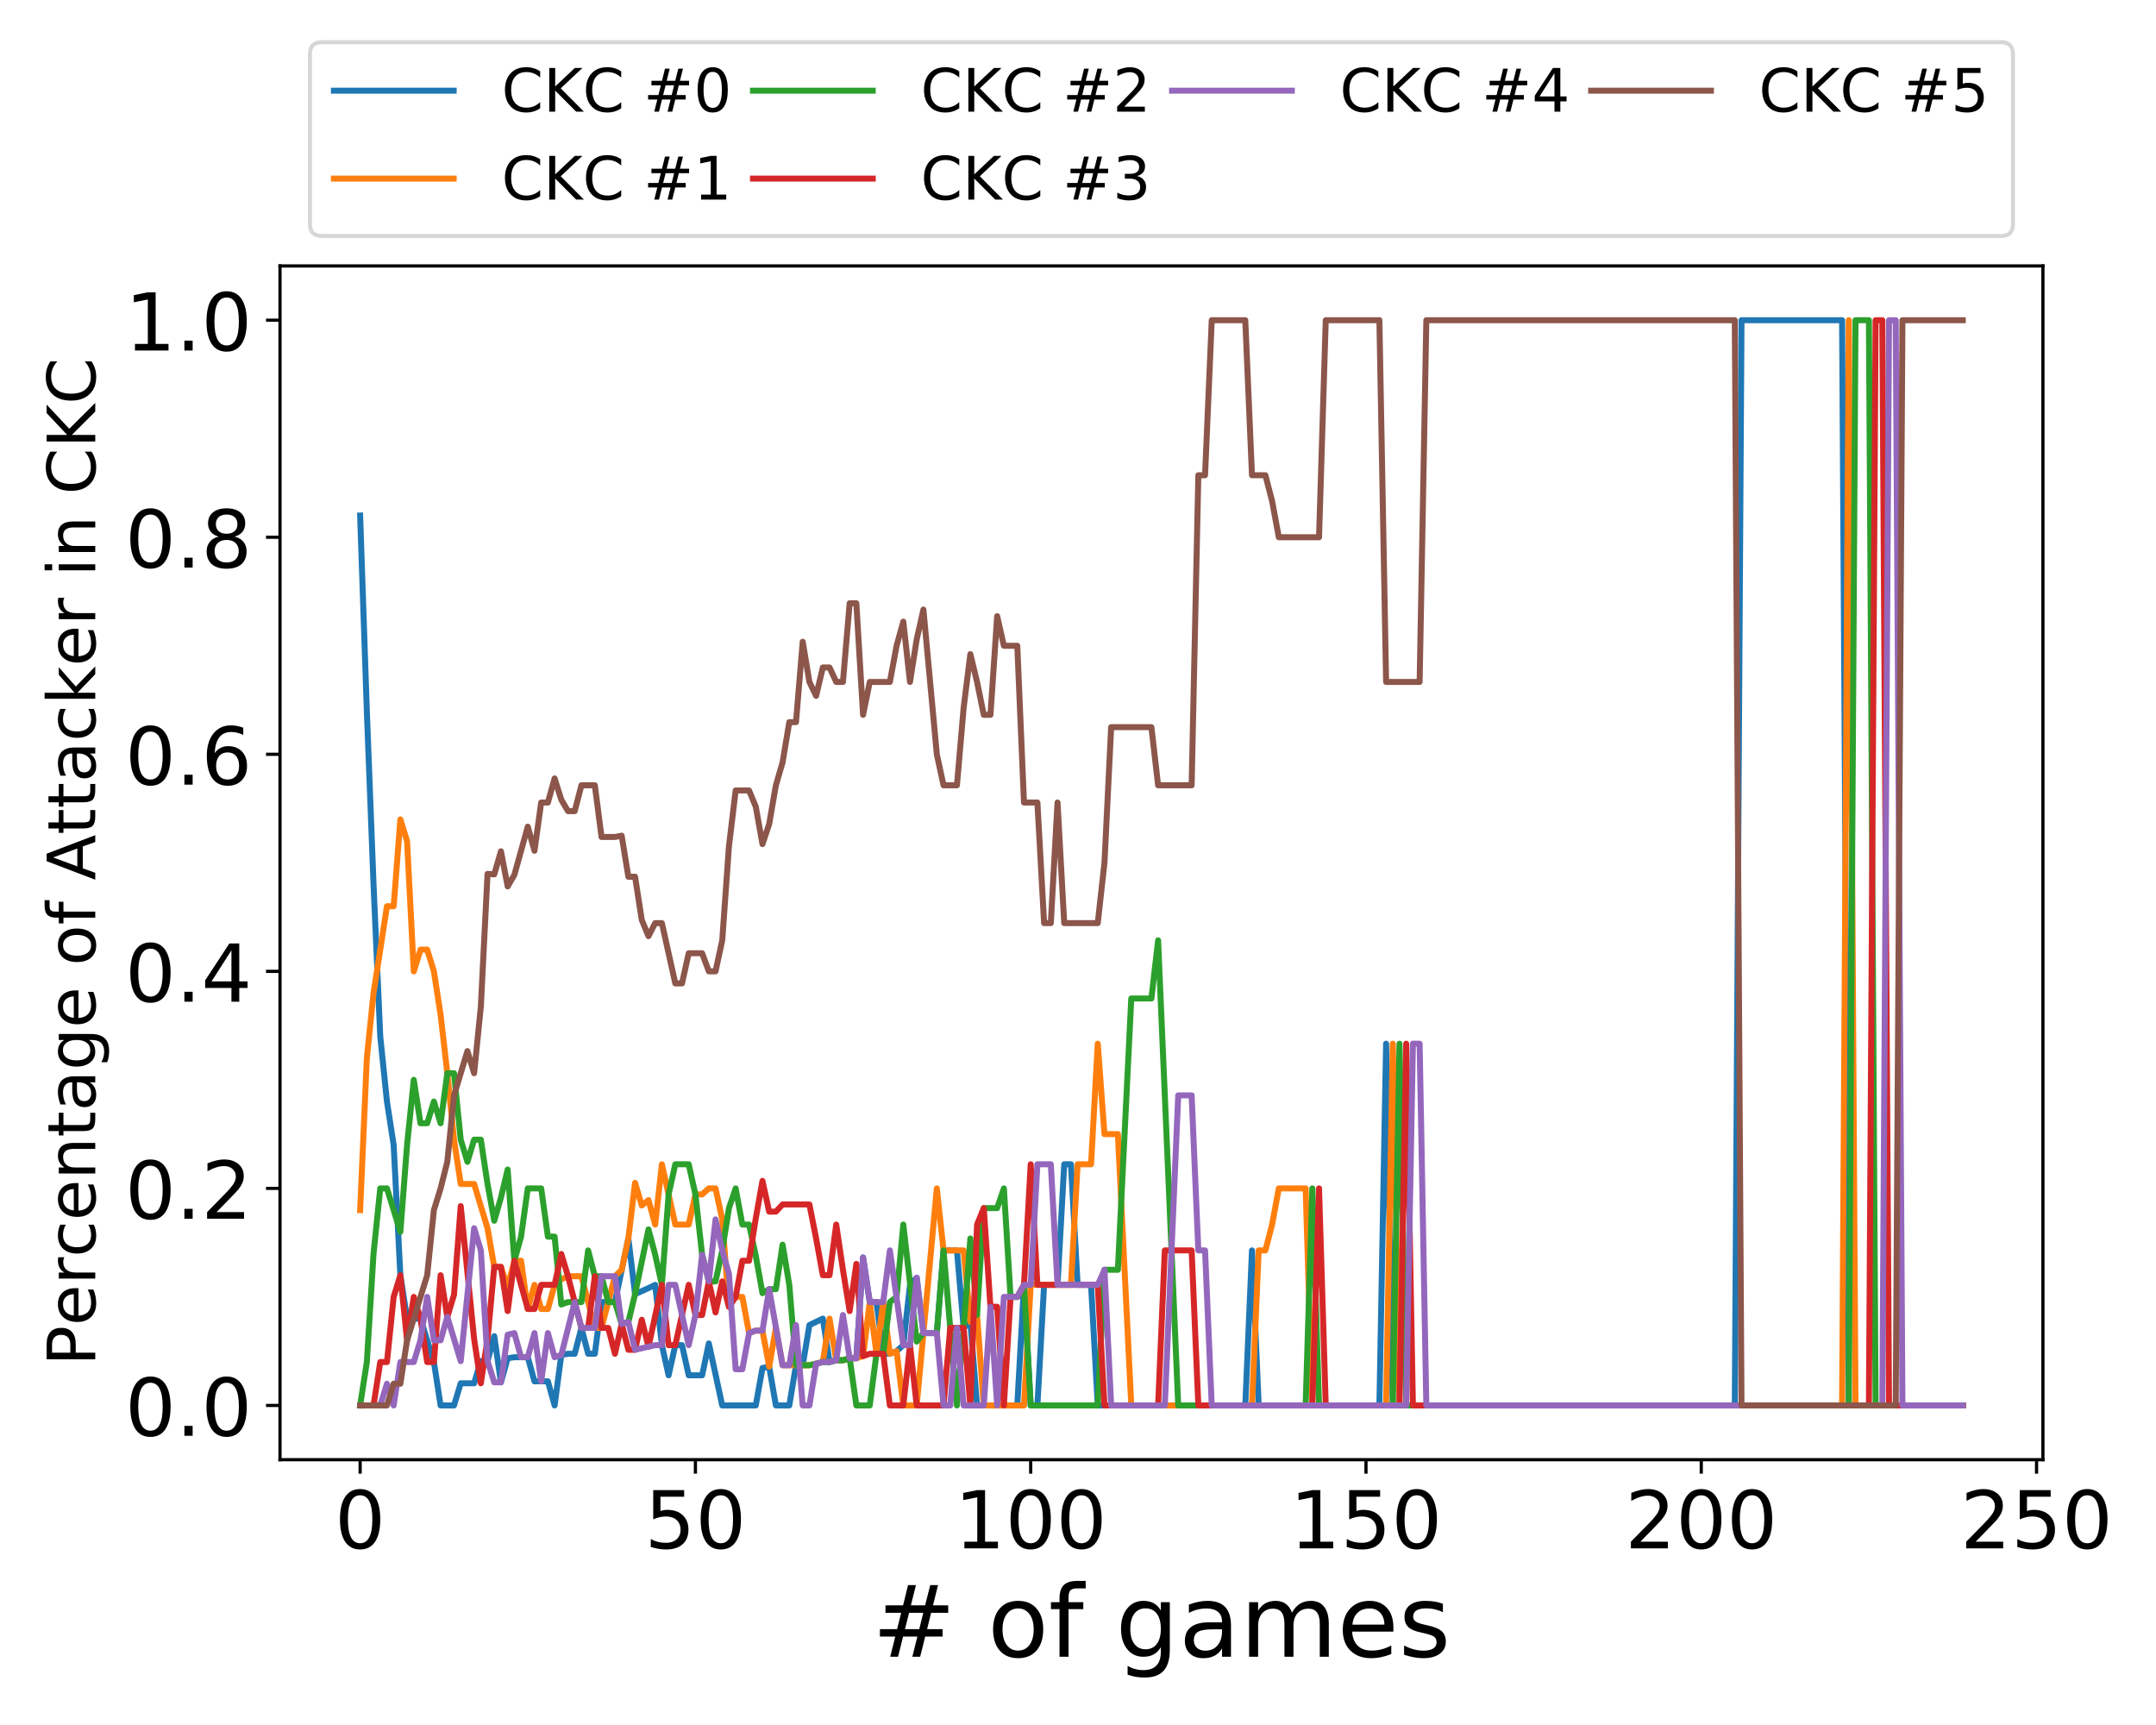 <?xml version="1.0" encoding="utf-8" standalone="no"?>
<!DOCTYPE svg PUBLIC "-//W3C//DTD SVG 1.1//EN"
  "http://www.w3.org/Graphics/SVG/1.1/DTD/svg11.dtd">
<!-- Created with matplotlib (https://matplotlib.org/) -->
<svg height="432pt" version="1.1" viewBox="0 0 540 432" width="540pt" xmlns="http://www.w3.org/2000/svg" xmlns:xlink="http://www.w3.org/1999/xlink">
 <defs>
  <style type="text/css">
*{stroke-linecap:butt;stroke-linejoin:round;}
  </style>
 </defs>
 <g id="figure_1">
  <g id="patch_1">
   <path d="M 0 432 
L 540 432 
L 540 0 
L 0 0 
z
" style="fill:#ffffff;"/>
  </g>
  <g id="axes_1">
   <g id="patch_2">
    <path d="M 70.13 365.56 
L 511.677 365.56 
L 511.677 66.6 
L 70.13 66.6 
z
" style="fill:#ffffff;"/>
   </g>
   <g id="matplotlib.axis_1">
    <g id="xtick_1">
     <g id="line2d_1">
      <defs>
       <path d="M 0 0 
L 0 3.5 
" id="mf49adf1adb" style="stroke:#000000;stroke-width:0.8;"/>
      </defs>
      <g>
       <use style="stroke:#000000;stroke-width:0.8;" x="90.2" xlink:href="#mf49adf1adb" y="365.56"/>
      </g>
     </g>
     <g id="text_1">
      <!-- 0 -->
      <defs>
       <path d="M 31.781 66.406 
Q 24.172 66.406 20.328 58.906 
Q 16.5 51.422 16.5 36.375 
Q 16.5 21.391 20.328 13.891 
Q 24.172 6.391 31.781 6.391 
Q 39.453 6.391 43.281 13.891 
Q 47.125 21.391 47.125 36.375 
Q 47.125 51.422 43.281 58.906 
Q 39.453 66.406 31.781 66.406 
z
M 31.781 74.219 
Q 44.047 74.219 50.516 64.516 
Q 56.984 54.828 56.984 36.375 
Q 56.984 17.969 50.516 8.266 
Q 44.047 -1.422 31.781 -1.422 
Q 19.531 -1.422 13.062 8.266 
Q 6.594 17.969 6.594 36.375 
Q 6.594 54.828 13.062 64.516 
Q 19.531 74.219 31.781 74.219 
z
" id="DejaVuSans-48"/>
      </defs>
      <g transform="translate(83.838 387.757)scale(0.2 -0.2)">
       <use xlink:href="#DejaVuSans-48"/>
      </g>
     </g>
    </g>
    <g id="xtick_2">
     <g id="line2d_2">
      <g>
       <use style="stroke:#000000;stroke-width:0.8;" x="174.177" xlink:href="#mf49adf1adb" y="365.56"/>
      </g>
     </g>
     <g id="text_2">
      <!-- 50 -->
      <defs>
       <path d="M 10.797 72.906 
L 49.516 72.906 
L 49.516 64.594 
L 19.828 64.594 
L 19.828 46.734 
Q 21.969 47.469 24.109 47.828 
Q 26.266 48.188 28.422 48.188 
Q 40.625 48.188 47.75 41.5 
Q 54.891 34.812 54.891 23.391 
Q 54.891 11.625 47.562 5.094 
Q 40.234 -1.422 26.906 -1.422 
Q 22.312 -1.422 17.547 -0.641 
Q 12.797 0.141 7.719 1.703 
L 7.719 11.625 
Q 12.109 9.234 16.797 8.062 
Q 21.484 6.891 26.703 6.891 
Q 35.156 6.891 40.078 11.328 
Q 45.016 15.766 45.016 23.391 
Q 45.016 31 40.078 35.438 
Q 35.156 39.891 26.703 39.891 
Q 22.75 39.891 18.812 39.016 
Q 14.891 38.141 10.797 36.281 
z
" id="DejaVuSans-53"/>
      </defs>
      <g transform="translate(161.452 387.757)scale(0.2 -0.2)">
       <use xlink:href="#DejaVuSans-53"/>
       <use x="63.623" xlink:href="#DejaVuSans-48"/>
      </g>
     </g>
    </g>
    <g id="xtick_3">
     <g id="line2d_3">
      <g>
       <use style="stroke:#000000;stroke-width:0.8;" x="258.153" xlink:href="#mf49adf1adb" y="365.56"/>
      </g>
     </g>
     <g id="text_3">
      <!-- 100 -->
      <defs>
       <path d="M 12.406 8.297 
L 28.516 8.297 
L 28.516 63.922 
L 10.984 60.406 
L 10.984 69.391 
L 28.422 72.906 
L 38.281 72.906 
L 38.281 8.297 
L 54.391 8.297 
L 54.391 0 
L 12.406 0 
z
" id="DejaVuSans-49"/>
      </defs>
      <g transform="translate(239.065 387.757)scale(0.2 -0.2)">
       <use xlink:href="#DejaVuSans-49"/>
       <use x="63.623" xlink:href="#DejaVuSans-48"/>
       <use x="127.246" xlink:href="#DejaVuSans-48"/>
      </g>
     </g>
    </g>
    <g id="xtick_4">
     <g id="line2d_4">
      <g>
       <use style="stroke:#000000;stroke-width:0.8;" x="342.129" xlink:href="#mf49adf1adb" y="365.56"/>
      </g>
     </g>
     <g id="text_4">
      <!-- 150 -->
      <g transform="translate(323.042 387.757)scale(0.2 -0.2)">
       <use xlink:href="#DejaVuSans-49"/>
       <use x="63.623" xlink:href="#DejaVuSans-53"/>
       <use x="127.246" xlink:href="#DejaVuSans-48"/>
      </g>
     </g>
    </g>
    <g id="xtick_5">
     <g id="line2d_5">
      <g>
       <use style="stroke:#000000;stroke-width:0.8;" x="426.105" xlink:href="#mf49adf1adb" y="365.56"/>
      </g>
     </g>
     <g id="text_5">
      <!-- 200 -->
      <defs>
       <path d="M 19.188 8.297 
L 53.609 8.297 
L 53.609 0 
L 7.328 0 
L 7.328 8.297 
Q 12.938 14.109 22.625 23.891 
Q 32.328 33.688 34.812 36.531 
Q 39.547 41.844 41.422 45.531 
Q 43.312 49.219 43.312 52.781 
Q 43.312 58.594 39.234 62.25 
Q 35.156 65.922 28.609 65.922 
Q 23.969 65.922 18.812 64.312 
Q 13.672 62.703 7.812 59.422 
L 7.812 69.391 
Q 13.766 71.781 18.938 73 
Q 24.125 74.219 28.422 74.219 
Q 39.75 74.219 46.484 68.547 
Q 53.219 62.891 53.219 53.422 
Q 53.219 48.922 51.531 44.891 
Q 49.859 40.875 45.406 35.406 
Q 44.188 33.984 37.641 27.219 
Q 31.109 20.453 19.188 8.297 
z
" id="DejaVuSans-50"/>
      </defs>
      <g transform="translate(407.018 387.757)scale(0.2 -0.2)">
       <use xlink:href="#DejaVuSans-50"/>
       <use x="63.623" xlink:href="#DejaVuSans-48"/>
       <use x="127.246" xlink:href="#DejaVuSans-48"/>
      </g>
     </g>
    </g>
    <g id="xtick_6">
     <g id="line2d_6">
      <g>
       <use style="stroke:#000000;stroke-width:0.8;" x="510.082" xlink:href="#mf49adf1adb" y="365.56"/>
      </g>
     </g>
     <g id="text_6">
      <!-- 250 -->
      <g transform="translate(490.994 387.757)scale(0.2 -0.2)">
       <use xlink:href="#DejaVuSans-50"/>
       <use x="63.623" xlink:href="#DejaVuSans-53"/>
       <use x="127.246" xlink:href="#DejaVuSans-48"/>
      </g>
     </g>
    </g>
    <g id="text_7">
     <!-- # of games -->
     <defs>
      <path d="M 51.125 44 
L 36.922 44 
L 32.812 27.688 
L 47.125 27.688 
z
M 43.797 71.781 
L 38.719 51.516 
L 52.984 51.516 
L 58.109 71.781 
L 65.922 71.781 
L 60.891 51.516 
L 76.125 51.516 
L 76.125 44 
L 58.984 44 
L 54.984 27.688 
L 70.516 27.688 
L 70.516 20.219 
L 53.078 20.219 
L 48 0 
L 40.188 0 
L 45.219 20.219 
L 30.906 20.219 
L 25.875 0 
L 18.016 0 
L 23.094 20.219 
L 7.719 20.219 
L 7.719 27.688 
L 24.906 27.688 
L 29 44 
L 13.281 44 
L 13.281 51.516 
L 30.906 51.516 
L 35.891 71.781 
z
" id="DejaVuSans-35"/>
      <path id="DejaVuSans-32"/>
      <path d="M 30.609 48.391 
Q 23.391 48.391 19.188 42.75 
Q 14.984 37.109 14.984 27.297 
Q 14.984 17.484 19.156 11.844 
Q 23.344 6.203 30.609 6.203 
Q 37.797 6.203 41.984 11.859 
Q 46.188 17.531 46.188 27.297 
Q 46.188 37.016 41.984 42.703 
Q 37.797 48.391 30.609 48.391 
z
M 30.609 56 
Q 42.328 56 49.016 48.375 
Q 55.719 40.766 55.719 27.297 
Q 55.719 13.875 49.016 6.219 
Q 42.328 -1.422 30.609 -1.422 
Q 18.844 -1.422 12.172 6.219 
Q 5.516 13.875 5.516 27.297 
Q 5.516 40.766 12.172 48.375 
Q 18.844 56 30.609 56 
z
" id="DejaVuSans-111"/>
      <path d="M 37.109 75.984 
L 37.109 68.5 
L 28.516 68.5 
Q 23.688 68.5 21.797 66.547 
Q 19.922 64.594 19.922 59.516 
L 19.922 54.688 
L 34.719 54.688 
L 34.719 47.703 
L 19.922 47.703 
L 19.922 0 
L 10.891 0 
L 10.891 47.703 
L 2.297 47.703 
L 2.297 54.688 
L 10.891 54.688 
L 10.891 58.5 
Q 10.891 67.625 15.141 71.797 
Q 19.391 75.984 28.609 75.984 
z
" id="DejaVuSans-102"/>
      <path d="M 45.406 27.984 
Q 45.406 37.75 41.375 43.109 
Q 37.359 48.484 30.078 48.484 
Q 22.859 48.484 18.828 43.109 
Q 14.797 37.75 14.797 27.984 
Q 14.797 18.266 18.828 12.891 
Q 22.859 7.516 30.078 7.516 
Q 37.359 7.516 41.375 12.891 
Q 45.406 18.266 45.406 27.984 
z
M 54.391 6.781 
Q 54.391 -7.172 48.188 -13.984 
Q 42 -20.797 29.203 -20.797 
Q 24.469 -20.797 20.266 -20.094 
Q 16.062 -19.391 12.109 -17.922 
L 12.109 -9.188 
Q 16.062 -11.328 19.922 -12.344 
Q 23.781 -13.375 27.781 -13.375 
Q 36.625 -13.375 41.016 -8.766 
Q 45.406 -4.156 45.406 5.172 
L 45.406 9.625 
Q 42.625 4.781 38.281 2.391 
Q 33.938 0 27.875 0 
Q 17.828 0 11.672 7.656 
Q 5.516 15.328 5.516 27.984 
Q 5.516 40.672 11.672 48.328 
Q 17.828 56 27.875 56 
Q 33.938 56 38.281 53.609 
Q 42.625 51.219 45.406 46.391 
L 45.406 54.688 
L 54.391 54.688 
z
" id="DejaVuSans-103"/>
      <path d="M 34.281 27.484 
Q 23.391 27.484 19.188 25 
Q 14.984 22.516 14.984 16.5 
Q 14.984 11.719 18.141 8.906 
Q 21.297 6.109 26.703 6.109 
Q 34.188 6.109 38.703 11.406 
Q 43.219 16.703 43.219 25.484 
L 43.219 27.484 
z
M 52.203 31.203 
L 52.203 0 
L 43.219 0 
L 43.219 8.297 
Q 40.141 3.328 35.547 0.953 
Q 30.953 -1.422 24.312 -1.422 
Q 15.922 -1.422 10.953 3.297 
Q 6 8.016 6 15.922 
Q 6 25.141 12.172 29.828 
Q 18.359 34.516 30.609 34.516 
L 43.219 34.516 
L 43.219 35.406 
Q 43.219 41.609 39.141 45 
Q 35.062 48.391 27.688 48.391 
Q 23 48.391 18.547 47.266 
Q 14.109 46.141 10.016 43.891 
L 10.016 52.203 
Q 14.938 54.109 19.578 55.047 
Q 24.219 56 28.609 56 
Q 40.484 56 46.344 49.844 
Q 52.203 43.703 52.203 31.203 
z
" id="DejaVuSans-97"/>
      <path d="M 52 44.188 
Q 55.375 50.25 60.062 53.125 
Q 64.75 56 71.094 56 
Q 79.641 56 84.281 50.016 
Q 88.922 44.047 88.922 33.016 
L 88.922 0 
L 79.891 0 
L 79.891 32.719 
Q 79.891 40.578 77.094 44.375 
Q 74.312 48.188 68.609 48.188 
Q 61.625 48.188 57.562 43.547 
Q 53.516 38.922 53.516 30.906 
L 53.516 0 
L 44.484 0 
L 44.484 32.719 
Q 44.484 40.625 41.703 44.406 
Q 38.922 48.188 33.109 48.188 
Q 26.219 48.188 22.156 43.531 
Q 18.109 38.875 18.109 30.906 
L 18.109 0 
L 9.078 0 
L 9.078 54.688 
L 18.109 54.688 
L 18.109 46.188 
Q 21.188 51.219 25.484 53.609 
Q 29.781 56 35.688 56 
Q 41.656 56 45.828 52.969 
Q 50 49.953 52 44.188 
z
" id="DejaVuSans-109"/>
      <path d="M 56.203 29.594 
L 56.203 25.203 
L 14.891 25.203 
Q 15.484 15.922 20.484 11.062 
Q 25.484 6.203 34.422 6.203 
Q 39.594 6.203 44.453 7.469 
Q 49.312 8.734 54.109 11.281 
L 54.109 2.781 
Q 49.266 0.734 44.188 -0.344 
Q 39.109 -1.422 33.891 -1.422 
Q 20.797 -1.422 13.156 6.188 
Q 5.516 13.812 5.516 26.812 
Q 5.516 40.234 12.766 48.109 
Q 20.016 56 32.328 56 
Q 43.359 56 49.781 48.891 
Q 56.203 41.797 56.203 29.594 
z
M 47.219 32.234 
Q 47.125 39.594 43.094 43.984 
Q 39.062 48.391 32.422 48.391 
Q 24.906 48.391 20.391 44.141 
Q 15.875 39.891 15.188 32.172 
z
" id="DejaVuSans-101"/>
      <path d="M 44.281 53.078 
L 44.281 44.578 
Q 40.484 46.531 36.375 47.5 
Q 32.281 48.484 27.875 48.484 
Q 21.188 48.484 17.844 46.438 
Q 14.5 44.391 14.5 40.281 
Q 14.5 37.156 16.891 35.375 
Q 19.281 33.594 26.516 31.984 
L 29.594 31.297 
Q 39.156 29.25 43.188 25.516 
Q 47.219 21.781 47.219 15.094 
Q 47.219 7.469 41.188 3.016 
Q 35.156 -1.422 24.609 -1.422 
Q 20.219 -1.422 15.453 -0.562 
Q 10.688 0.297 5.422 2 
L 5.422 11.281 
Q 10.406 8.688 15.234 7.391 
Q 20.062 6.109 24.812 6.109 
Q 31.156 6.109 34.562 8.281 
Q 37.984 10.453 37.984 14.406 
Q 37.984 18.062 35.516 20.016 
Q 33.062 21.969 24.703 23.781 
L 21.578 24.516 
Q 13.234 26.266 9.516 29.906 
Q 5.812 33.547 5.812 39.891 
Q 5.812 47.609 11.281 51.797 
Q 16.75 56 26.812 56 
Q 31.781 56 36.172 55.266 
Q 40.578 54.547 44.281 53.078 
z
" id="DejaVuSans-115"/>
     </defs>
     <g transform="translate(218.46 414.912)scale(0.25 -0.25)">
      <use xlink:href="#DejaVuSans-35"/>
      <use x="83.789" xlink:href="#DejaVuSans-32"/>
      <use x="115.576" xlink:href="#DejaVuSans-111"/>
      <use x="176.758" xlink:href="#DejaVuSans-102"/>
      <use x="211.963" xlink:href="#DejaVuSans-32"/>
      <use x="243.75" xlink:href="#DejaVuSans-103"/>
      <use x="307.227" xlink:href="#DejaVuSans-97"/>
      <use x="368.506" xlink:href="#DejaVuSans-109"/>
      <use x="465.918" xlink:href="#DejaVuSans-101"/>
      <use x="527.441" xlink:href="#DejaVuSans-115"/>
     </g>
    </g>
   </g>
   <g id="matplotlib.axis_2">
    <g id="ytick_1">
     <g id="line2d_7">
      <defs>
       <path d="M 0 0 
L -3.5 0 
" id="m04ce96d58e" style="stroke:#000000;stroke-width:0.8;"/>
      </defs>
      <g>
       <use style="stroke:#000000;stroke-width:0.8;" x="70.13" xlink:href="#m04ce96d58e" y="351.971"/>
      </g>
     </g>
     <g id="text_8">
      <!-- 0.0 -->
      <defs>
       <path d="M 10.688 12.406 
L 21 12.406 
L 21 0 
L 10.688 0 
z
" id="DejaVuSans-46"/>
      </defs>
      <g transform="translate(31.324 359.569)scale(0.2 -0.2)">
       <use xlink:href="#DejaVuSans-48"/>
       <use x="63.623" xlink:href="#DejaVuSans-46"/>
       <use x="95.41" xlink:href="#DejaVuSans-48"/>
      </g>
     </g>
    </g>
    <g id="ytick_2">
     <g id="line2d_8">
      <g>
       <use style="stroke:#000000;stroke-width:0.8;" x="70.13" xlink:href="#m04ce96d58e" y="297.615"/>
      </g>
     </g>
     <g id="text_9">
      <!-- 0.2 -->
      <g transform="translate(31.324 305.213)scale(0.2 -0.2)">
       <use xlink:href="#DejaVuSans-48"/>
       <use x="63.623" xlink:href="#DejaVuSans-46"/>
       <use x="95.41" xlink:href="#DejaVuSans-50"/>
      </g>
     </g>
    </g>
    <g id="ytick_3">
     <g id="line2d_9">
      <g>
       <use style="stroke:#000000;stroke-width:0.8;" x="70.13" xlink:href="#m04ce96d58e" y="243.258"/>
      </g>
     </g>
     <g id="text_10">
      <!-- 0.4 -->
      <defs>
       <path d="M 37.797 64.312 
L 12.891 25.391 
L 37.797 25.391 
z
M 35.203 72.906 
L 47.609 72.906 
L 47.609 25.391 
L 58.016 25.391 
L 58.016 17.188 
L 47.609 17.188 
L 47.609 0 
L 37.797 0 
L 37.797 17.188 
L 4.891 17.188 
L 4.891 26.703 
z
" id="DejaVuSans-52"/>
      </defs>
      <g transform="translate(31.324 250.857)scale(0.2 -0.2)">
       <use xlink:href="#DejaVuSans-48"/>
       <use x="63.623" xlink:href="#DejaVuSans-46"/>
       <use x="95.41" xlink:href="#DejaVuSans-52"/>
      </g>
     </g>
    </g>
    <g id="ytick_4">
     <g id="line2d_10">
      <g>
       <use style="stroke:#000000;stroke-width:0.8;" x="70.13" xlink:href="#m04ce96d58e" y="188.902"/>
      </g>
     </g>
     <g id="text_11">
      <!-- 0.6 -->
      <defs>
       <path d="M 33.016 40.375 
Q 26.375 40.375 22.484 35.828 
Q 18.609 31.297 18.609 23.391 
Q 18.609 15.531 22.484 10.953 
Q 26.375 6.391 33.016 6.391 
Q 39.656 6.391 43.531 10.953 
Q 47.406 15.531 47.406 23.391 
Q 47.406 31.297 43.531 35.828 
Q 39.656 40.375 33.016 40.375 
z
M 52.594 71.297 
L 52.594 62.312 
Q 48.875 64.062 45.094 64.984 
Q 41.312 65.922 37.594 65.922 
Q 27.828 65.922 22.672 59.328 
Q 17.531 52.734 16.797 39.406 
Q 19.672 43.656 24.016 45.922 
Q 28.375 48.188 33.594 48.188 
Q 44.578 48.188 50.953 41.516 
Q 57.328 34.859 57.328 23.391 
Q 57.328 12.156 50.688 5.359 
Q 44.047 -1.422 33.016 -1.422 
Q 20.359 -1.422 13.672 8.266 
Q 6.984 17.969 6.984 36.375 
Q 6.984 53.656 15.188 63.938 
Q 23.391 74.219 37.203 74.219 
Q 40.922 74.219 44.703 73.484 
Q 48.484 72.75 52.594 71.297 
z
" id="DejaVuSans-54"/>
      </defs>
      <g transform="translate(31.324 196.5)scale(0.2 -0.2)">
       <use xlink:href="#DejaVuSans-48"/>
       <use x="63.623" xlink:href="#DejaVuSans-46"/>
       <use x="95.41" xlink:href="#DejaVuSans-54"/>
      </g>
     </g>
    </g>
    <g id="ytick_5">
     <g id="line2d_11">
      <g>
       <use style="stroke:#000000;stroke-width:0.8;" x="70.13" xlink:href="#m04ce96d58e" y="134.545"/>
      </g>
     </g>
     <g id="text_12">
      <!-- 0.8 -->
      <defs>
       <path d="M 31.781 34.625 
Q 24.75 34.625 20.719 30.859 
Q 16.703 27.094 16.703 20.516 
Q 16.703 13.922 20.719 10.156 
Q 24.75 6.391 31.781 6.391 
Q 38.812 6.391 42.859 10.172 
Q 46.922 13.969 46.922 20.516 
Q 46.922 27.094 42.891 30.859 
Q 38.875 34.625 31.781 34.625 
z
M 21.922 38.812 
Q 15.578 40.375 12.031 44.719 
Q 8.5 49.078 8.5 55.328 
Q 8.5 64.062 14.719 69.141 
Q 20.953 74.219 31.781 74.219 
Q 42.672 74.219 48.875 69.141 
Q 55.078 64.062 55.078 55.328 
Q 55.078 49.078 51.531 44.719 
Q 48 40.375 41.703 38.812 
Q 48.828 37.156 52.797 32.312 
Q 56.781 27.484 56.781 20.516 
Q 56.781 9.906 50.312 4.234 
Q 43.844 -1.422 31.781 -1.422 
Q 19.734 -1.422 13.25 4.234 
Q 6.781 9.906 6.781 20.516 
Q 6.781 27.484 10.781 32.312 
Q 14.797 37.156 21.922 38.812 
z
M 18.312 54.391 
Q 18.312 48.734 21.844 45.562 
Q 25.391 42.391 31.781 42.391 
Q 38.141 42.391 41.719 45.562 
Q 45.312 48.734 45.312 54.391 
Q 45.312 60.062 41.719 63.234 
Q 38.141 66.406 31.781 66.406 
Q 25.391 66.406 21.844 63.234 
Q 18.312 60.062 18.312 54.391 
z
" id="DejaVuSans-56"/>
      </defs>
      <g transform="translate(31.324 142.144)scale(0.2 -0.2)">
       <use xlink:href="#DejaVuSans-48"/>
       <use x="63.623" xlink:href="#DejaVuSans-46"/>
       <use x="95.41" xlink:href="#DejaVuSans-56"/>
      </g>
     </g>
    </g>
    <g id="ytick_6">
     <g id="line2d_12">
      <g>
       <use style="stroke:#000000;stroke-width:0.8;" x="70.13" xlink:href="#m04ce96d58e" y="80.189"/>
      </g>
     </g>
     <g id="text_13">
      <!-- 1.0 -->
      <g transform="translate(31.324 87.788)scale(0.2 -0.2)">
       <use xlink:href="#DejaVuSans-49"/>
       <use x="63.623" xlink:href="#DejaVuSans-46"/>
       <use x="95.41" xlink:href="#DejaVuSans-48"/>
      </g>
     </g>
    </g>
    <g id="text_14">
     <!-- Percentage of Attacker in CKC -->
     <defs>
      <path d="M 19.672 64.797 
L 19.672 37.406 
L 32.078 37.406 
Q 38.969 37.406 42.719 40.969 
Q 46.484 44.531 46.484 51.125 
Q 46.484 57.672 42.719 61.234 
Q 38.969 64.797 32.078 64.797 
z
M 9.812 72.906 
L 32.078 72.906 
Q 44.344 72.906 50.609 67.359 
Q 56.891 61.812 56.891 51.125 
Q 56.891 40.328 50.609 34.812 
Q 44.344 29.297 32.078 29.297 
L 19.672 29.297 
L 19.672 0 
L 9.812 0 
z
" id="DejaVuSans-80"/>
      <path d="M 41.109 46.297 
Q 39.594 47.172 37.812 47.578 
Q 36.031 48 33.891 48 
Q 26.266 48 22.188 43.047 
Q 18.109 38.094 18.109 28.812 
L 18.109 0 
L 9.078 0 
L 9.078 54.688 
L 18.109 54.688 
L 18.109 46.188 
Q 20.953 51.172 25.484 53.578 
Q 30.031 56 36.531 56 
Q 37.453 56 38.578 55.875 
Q 39.703 55.766 41.062 55.516 
z
" id="DejaVuSans-114"/>
      <path d="M 48.781 52.594 
L 48.781 44.188 
Q 44.969 46.297 41.141 47.344 
Q 37.312 48.391 33.406 48.391 
Q 24.656 48.391 19.812 42.844 
Q 14.984 37.312 14.984 27.297 
Q 14.984 17.281 19.812 11.734 
Q 24.656 6.203 33.406 6.203 
Q 37.312 6.203 41.141 7.25 
Q 44.969 8.297 48.781 10.406 
L 48.781 2.094 
Q 45.016 0.344 40.984 -0.531 
Q 36.969 -1.422 32.422 -1.422 
Q 20.062 -1.422 12.781 6.344 
Q 5.516 14.109 5.516 27.297 
Q 5.516 40.672 12.859 48.328 
Q 20.219 56 33.016 56 
Q 37.156 56 41.109 55.141 
Q 45.062 54.297 48.781 52.594 
z
" id="DejaVuSans-99"/>
      <path d="M 54.891 33.016 
L 54.891 0 
L 45.906 0 
L 45.906 32.719 
Q 45.906 40.484 42.875 44.328 
Q 39.844 48.188 33.797 48.188 
Q 26.516 48.188 22.312 43.547 
Q 18.109 38.922 18.109 30.906 
L 18.109 0 
L 9.078 0 
L 9.078 54.688 
L 18.109 54.688 
L 18.109 46.188 
Q 21.344 51.125 25.703 53.562 
Q 30.078 56 35.797 56 
Q 45.219 56 50.047 50.172 
Q 54.891 44.344 54.891 33.016 
z
" id="DejaVuSans-110"/>
      <path d="M 18.312 70.219 
L 18.312 54.688 
L 36.812 54.688 
L 36.812 47.703 
L 18.312 47.703 
L 18.312 18.016 
Q 18.312 11.328 20.141 9.422 
Q 21.969 7.516 27.594 7.516 
L 36.812 7.516 
L 36.812 0 
L 27.594 0 
Q 17.188 0 13.234 3.875 
Q 9.281 7.766 9.281 18.016 
L 9.281 47.703 
L 2.688 47.703 
L 2.688 54.688 
L 9.281 54.688 
L 9.281 70.219 
z
" id="DejaVuSans-116"/>
      <path d="M 34.188 63.188 
L 20.797 26.906 
L 47.609 26.906 
z
M 28.609 72.906 
L 39.797 72.906 
L 67.578 0 
L 57.328 0 
L 50.688 18.703 
L 17.828 18.703 
L 11.188 0 
L 0.781 0 
z
" id="DejaVuSans-65"/>
      <path d="M 9.078 75.984 
L 18.109 75.984 
L 18.109 31.109 
L 44.922 54.688 
L 56.391 54.688 
L 27.391 29.109 
L 57.625 0 
L 45.906 0 
L 18.109 26.703 
L 18.109 0 
L 9.078 0 
z
" id="DejaVuSans-107"/>
      <path d="M 9.422 54.688 
L 18.406 54.688 
L 18.406 0 
L 9.422 0 
z
M 9.422 75.984 
L 18.406 75.984 
L 18.406 64.594 
L 9.422 64.594 
z
" id="DejaVuSans-105"/>
      <path d="M 64.406 67.281 
L 64.406 56.891 
Q 59.422 61.531 53.781 63.812 
Q 48.141 66.109 41.797 66.109 
Q 29.297 66.109 22.656 58.469 
Q 16.016 50.828 16.016 36.375 
Q 16.016 21.969 22.656 14.328 
Q 29.297 6.688 41.797 6.688 
Q 48.141 6.688 53.781 8.984 
Q 59.422 11.281 64.406 15.922 
L 64.406 5.609 
Q 59.234 2.094 53.438 0.328 
Q 47.656 -1.422 41.219 -1.422 
Q 24.656 -1.422 15.125 8.703 
Q 5.609 18.844 5.609 36.375 
Q 5.609 53.953 15.125 64.078 
Q 24.656 74.219 41.219 74.219 
Q 47.75 74.219 53.531 72.484 
Q 59.328 70.75 64.406 67.281 
z
" id="DejaVuSans-67"/>
      <path d="M 9.812 72.906 
L 19.672 72.906 
L 19.672 42.094 
L 52.391 72.906 
L 65.094 72.906 
L 28.906 38.922 
L 67.672 0 
L 54.688 0 
L 19.672 35.109 
L 19.672 0 
L 9.812 0 
z
" id="DejaVuSans-75"/>
     </defs>
     <g transform="translate(23.858 342.05)rotate(-90)scale(0.167 -0.167)">
      <use xlink:href="#DejaVuSans-80"/>
      <use x="60.256" xlink:href="#DejaVuSans-101"/>
      <use x="121.779" xlink:href="#DejaVuSans-114"/>
      <use x="162.861" xlink:href="#DejaVuSans-99"/>
      <use x="217.842" xlink:href="#DejaVuSans-101"/>
      <use x="279.365" xlink:href="#DejaVuSans-110"/>
      <use x="342.744" xlink:href="#DejaVuSans-116"/>
      <use x="381.953" xlink:href="#DejaVuSans-97"/>
      <use x="443.232" xlink:href="#DejaVuSans-103"/>
      <use x="506.709" xlink:href="#DejaVuSans-101"/>
      <use x="568.232" xlink:href="#DejaVuSans-32"/>
      <use x="600.02" xlink:href="#DejaVuSans-111"/>
      <use x="661.201" xlink:href="#DejaVuSans-102"/>
      <use x="696.406" xlink:href="#DejaVuSans-32"/>
      <use x="728.193" xlink:href="#DejaVuSans-65"/>
      <use x="796.586" xlink:href="#DejaVuSans-116"/>
      <use x="835.795" xlink:href="#DejaVuSans-116"/>
      <use x="875.004" xlink:href="#DejaVuSans-97"/>
      <use x="936.283" xlink:href="#DejaVuSans-99"/>
      <use x="991.264" xlink:href="#DejaVuSans-107"/>
      <use x="1049.127" xlink:href="#DejaVuSans-101"/>
      <use x="1110.65" xlink:href="#DejaVuSans-114"/>
      <use x="1151.764" xlink:href="#DejaVuSans-32"/>
      <use x="1183.551" xlink:href="#DejaVuSans-105"/>
      <use x="1211.334" xlink:href="#DejaVuSans-110"/>
      <use x="1274.713" xlink:href="#DejaVuSans-32"/>
      <use x="1306.5" xlink:href="#DejaVuSans-67"/>
      <use x="1376.324" xlink:href="#DejaVuSans-75"/>
      <use x="1441.822" xlink:href="#DejaVuSans-67"/>
     </g>
    </g>
   </g>
   <g id="line2d_13">
    <path clip-path="url(#p01e49527ea)" d="M 90.2 129.11 
L 91.88 178.031 
L 93.559 221.516 
L 95.239 259.565 
L 96.918 275.872 
L 98.598 286.743 
L 100.277 319.357 
L 101.957 330.228 
L 105.316 330.228 
L 108.675 341.1 
L 110.355 351.971 
L 113.714 351.971 
L 115.393 346.424 
L 118.752 346.424 
L 120.432 340.878 
L 122.111 340.878 
L 123.791 334.623 
L 125.47 346.188 
L 127.15 340.154 
L 128.829 339.892 
L 132.188 339.892 
L 133.868 345.931 
L 137.227 345.931 
L 138.907 351.971 
L 140.586 339.33 
L 142.266 339.029 
L 143.945 339.029 
L 145.625 332.558 
L 147.304 339.029 
L 148.984 339.029 
L 150.663 326.087 
L 154.022 326.087 
L 157.381 310.158 
L 159.061 324.096 
L 162.42 322.589 
L 164.099 321.773 
L 165.779 336.872 
L 167.459 344.421 
L 169.138 336.872 
L 170.818 336.872 
L 172.497 344.421 
L 175.856 344.421 
L 177.536 336.441 
L 180.895 351.971 
L 189.292 351.971 
L 190.972 342.599 
L 192.651 342.264 
L 194.331 351.971 
L 197.69 351.971 
L 199.369 341.905 
L 201.049 341.905 
L 202.729 331.839 
L 206.088 330.228 
L 207.767 341.1 
L 209.447 340.647 
L 211.126 340.647 
L 212.806 340.154 
L 214.485 340.154 
L 216.165 314.91 
L 217.844 326.087 
L 219.524 326.087 
L 221.203 339.029 
L 222.883 339.029 
L 224.562 338.382 
L 226.242 336.872 
L 227.921 321.773 
L 229.601 319.997 
L 231.28 333.852 
L 234.64 333.852 
L 236.319 313.145 
L 239.678 313.145 
L 241.358 332.558 
L 243.037 331.065 
L 244.717 351.971 
L 254.794 351.971 
L 256.473 321.773 
L 258.153 351.971 
L 259.832 351.971 
L 261.512 321.773 
L 264.871 321.773 
L 266.551 291.575 
L 268.23 291.575 
L 269.91 321.773 
L 273.269 321.773 
L 274.948 351.971 
L 311.898 351.971 
L 313.577 313.145 
L 315.257 351.971 
L 345.488 351.971 
L 347.168 261.377 
L 348.847 351.971 
L 434.503 351.971 
L 436.183 80.189 
L 461.375 80.189 
L 463.055 351.971 
L 491.607 351.971 
L 491.607 351.971 
" style="fill:none;stroke:#1f77b4;stroke-linecap:square;stroke-width:1.5;"/>
   </g>
   <g id="line2d_14">
    <path clip-path="url(#p01e49527ea)" d="M 90.2 303.05 
L 91.88 265.001 
L 93.559 248.694 
L 96.918 226.951 
L 98.598 226.951 
L 100.277 205.209 
L 101.957 210.644 
L 103.637 243.258 
L 105.316 237.823 
L 106.996 237.823 
L 108.675 243.258 
L 110.355 254.129 
L 112.034 268.772 
L 113.714 285.412 
L 115.393 296.505 
L 118.752 296.505 
L 122.111 307.598 
L 123.791 317.275 
L 125.47 317.275 
L 127.15 322.429 
L 128.829 315.733 
L 130.509 315.733 
L 132.188 327.813 
L 133.868 321.773 
L 135.548 327.813 
L 137.227 327.813 
L 138.907 321.773 
L 140.586 320.368 
L 142.266 319.616 
L 145.625 319.616 
L 148.984 332.558 
L 150.663 332.558 
L 154.022 319.616 
L 155.702 317.998 
L 157.381 310.158 
L 159.061 296.221 
L 160.74 301.906 
L 162.42 300.553 
L 164.099 306.674 
L 165.779 291.575 
L 169.138 306.674 
L 172.497 306.674 
L 174.177 299.124 
L 175.856 299.124 
L 177.536 297.615 
L 179.215 297.615 
L 180.895 305.38 
L 182.574 327.263 
L 184.254 324.793 
L 185.933 324.793 
L 187.613 333.852 
L 189.292 333.227 
L 190.972 333.227 
L 192.651 342.264 
L 194.331 332.558 
L 196.01 341.905 
L 202.729 341.905 
L 206.088 341.1 
L 207.767 330.228 
L 209.447 340.647 
L 211.126 340.647 
L 212.806 340.154 
L 214.485 340.154 
L 216.165 339.617 
L 217.844 326.087 
L 219.524 339.029 
L 221.203 326.087 
L 222.883 339.029 
L 224.562 338.382 
L 226.242 351.971 
L 229.601 351.971 
L 234.64 297.615 
L 236.319 313.145 
L 241.358 313.145 
L 243.037 331.065 
L 244.717 329.322 
L 246.396 351.971 
L 256.473 351.971 
L 258.153 321.773 
L 268.23 321.773 
L 269.91 291.575 
L 273.269 291.575 
L 274.948 261.377 
L 276.628 284.025 
L 279.987 284.025 
L 283.346 351.971 
L 313.577 351.971 
L 315.257 313.145 
L 316.936 313.145 
L 318.616 306.674 
L 320.295 297.615 
L 327.013 297.615 
L 328.693 351.971 
L 347.168 351.971 
L 348.847 261.377 
L 350.527 351.971 
L 461.375 351.971 
L 463.055 80.189 
L 464.735 351.971 
L 491.607 351.971 
L 491.607 351.971 
" style="fill:none;stroke:#ff7f0e;stroke-linecap:square;stroke-width:1.5;"/>
   </g>
   <g id="line2d_15">
    <path clip-path="url(#p01e49527ea)" d="M 90.2 351.971 
L 91.88 341.1 
L 93.559 313.921 
L 95.239 297.615 
L 96.918 297.615 
L 100.277 308.486 
L 101.957 286.743 
L 103.637 270.436 
L 105.316 281.308 
L 106.996 281.308 
L 108.675 275.872 
L 110.355 281.308 
L 112.034 268.772 
L 113.714 268.772 
L 115.393 285.412 
L 117.073 290.959 
L 118.752 285.412 
L 120.432 285.412 
L 122.111 296.505 
L 123.791 305.71 
L 125.47 299.928 
L 127.15 292.888 
L 128.829 315.733 
L 130.509 309.694 
L 132.188 297.615 
L 135.548 297.615 
L 137.227 309.694 
L 138.907 309.694 
L 140.586 326.689 
L 142.266 326.087 
L 145.625 326.087 
L 147.304 313.145 
L 148.984 319.616 
L 150.663 319.616 
L 152.343 326.087 
L 154.022 326.087 
L 155.702 331.587 
L 157.381 331.065 
L 159.061 324.096 
L 162.42 307.898 
L 164.099 314.223 
L 165.779 321.773 
L 167.459 299.124 
L 169.138 291.575 
L 172.497 291.575 
L 174.177 299.124 
L 175.856 314.223 
L 177.536 320.91 
L 179.215 320.91 
L 180.895 313.145 
L 182.574 302.556 
L 184.254 297.615 
L 185.933 306.674 
L 187.613 306.674 
L 189.292 314.484 
L 190.972 323.856 
L 192.651 322.851 
L 194.331 322.851 
L 196.01 311.707 
L 197.69 321.773 
L 199.369 341.905 
L 202.729 341.905 
L 206.088 341.1 
L 207.767 341.1 
L 209.447 340.647 
L 211.126 340.647 
L 212.806 340.154 
L 214.485 351.971 
L 217.844 351.971 
L 219.524 339.029 
L 221.203 339.029 
L 222.883 326.087 
L 224.562 324.793 
L 226.242 306.674 
L 229.601 335.984 
L 231.28 333.852 
L 234.64 333.852 
L 236.319 313.145 
L 239.678 351.971 
L 241.358 332.558 
L 243.037 310.158 
L 244.717 329.322 
L 246.396 302.556 
L 249.755 302.556 
L 251.435 297.615 
L 253.114 324.793 
L 254.794 324.793 
L 256.473 321.773 
L 258.153 351.971 
L 274.948 351.971 
L 276.628 317.998 
L 279.987 317.998 
L 283.346 250.053 
L 288.384 250.053 
L 290.064 235.493 
L 295.102 351.971 
L 327.013 351.971 
L 328.693 297.615 
L 330.372 351.971 
L 348.847 351.971 
L 350.527 261.377 
L 352.206 351.971 
L 463.055 351.971 
L 464.735 80.189 
L 468.094 80.189 
L 469.773 351.971 
L 491.607 351.971 
L 491.607 351.971 
" style="fill:none;stroke:#2ca02c;stroke-linecap:square;stroke-width:1.5;"/>
   </g>
   <g id="line2d_16">
    <path clip-path="url(#p01e49527ea)" d="M 90.2 351.971 
L 93.559 351.971 
L 95.239 341.1 
L 96.918 341.1 
L 98.598 324.793 
L 100.277 319.357 
L 101.957 335.664 
L 103.637 324.793 
L 105.316 330.228 
L 106.996 341.1 
L 108.675 341.1 
L 110.355 319.357 
L 112.034 329.785 
L 113.714 324.238 
L 115.393 302.052 
L 118.752 335.331 
L 120.432 346.424 
L 122.111 335.331 
L 123.791 317.275 
L 125.47 317.275 
L 127.15 328.338 
L 128.829 315.733 
L 132.188 327.813 
L 133.868 327.813 
L 135.548 321.773 
L 138.907 321.773 
L 140.586 314.048 
L 142.266 319.616 
L 145.625 332.558 
L 147.304 332.558 
L 148.984 319.616 
L 150.663 332.558 
L 152.343 332.558 
L 154.022 339.029 
L 155.702 331.587 
L 157.381 338.033 
L 159.061 338.033 
L 160.74 330.514 
L 162.42 337.28 
L 165.779 321.773 
L 167.459 336.872 
L 169.138 336.872 
L 172.497 321.773 
L 174.177 329.322 
L 175.856 329.322 
L 177.536 320.91 
L 179.215 328.675 
L 180.895 320.91 
L 182.574 327.263 
L 184.254 324.793 
L 185.933 315.733 
L 187.613 315.733 
L 189.292 305.112 
L 190.972 295.74 
L 192.651 303.438 
L 194.331 303.438 
L 196.01 301.641 
L 202.729 301.641 
L 204.408 310.158 
L 206.088 319.357 
L 207.767 319.357 
L 209.447 306.674 
L 211.126 317.998 
L 212.806 328.338 
L 214.485 316.521 
L 216.165 339.617 
L 217.844 339.029 
L 221.203 339.029 
L 222.883 351.971 
L 226.242 351.971 
L 227.921 336.872 
L 229.601 351.971 
L 236.319 351.971 
L 237.999 332.558 
L 241.358 332.558 
L 243.037 351.971 
L 244.717 306.674 
L 246.396 302.556 
L 248.076 327.263 
L 249.755 327.263 
L 251.435 351.971 
L 253.114 324.793 
L 254.794 324.793 
L 256.473 321.773 
L 258.153 291.575 
L 259.832 321.773 
L 274.948 321.773 
L 276.628 351.971 
L 290.064 351.971 
L 291.743 313.145 
L 298.461 313.145 
L 300.141 351.971 
L 328.693 351.971 
L 330.372 297.615 
L 332.052 351.971 
L 350.527 351.971 
L 352.206 261.377 
L 353.886 351.971 
L 468.094 351.971 
L 469.773 80.189 
L 471.453 80.189 
L 473.132 351.971 
L 491.607 351.971 
L 491.607 351.971 
" style="fill:none;stroke:#d62728;stroke-linecap:square;stroke-width:1.5;"/>
   </g>
   <g id="line2d_17">
    <path clip-path="url(#p01e49527ea)" d="M 90.2 351.971 
L 95.239 351.971 
L 96.918 346.535 
L 98.598 351.971 
L 100.277 341.1 
L 103.637 341.1 
L 105.316 335.664 
L 106.996 324.793 
L 108.675 335.664 
L 110.355 335.664 
L 112.034 329.785 
L 115.393 340.878 
L 118.752 307.598 
L 120.432 313.145 
L 122.111 340.878 
L 123.791 346.188 
L 125.47 346.188 
L 127.15 334.246 
L 128.829 333.852 
L 130.509 339.892 
L 132.188 339.892 
L 133.868 333.852 
L 135.548 345.931 
L 137.227 333.852 
L 138.907 339.892 
L 140.586 339.33 
L 143.945 326.087 
L 145.625 332.558 
L 148.984 332.558 
L 150.663 319.616 
L 154.022 319.616 
L 155.702 331.587 
L 157.381 331.065 
L 159.061 338.033 
L 164.099 336.872 
L 165.779 336.872 
L 167.459 321.773 
L 169.138 321.773 
L 172.497 336.872 
L 174.177 329.322 
L 175.856 314.223 
L 177.536 320.91 
L 179.215 305.38 
L 180.895 313.145 
L 182.574 319.028 
L 184.254 342.912 
L 185.933 342.912 
L 187.613 333.852 
L 189.292 333.227 
L 190.972 333.227 
L 192.651 322.851 
L 196.01 341.905 
L 197.69 341.905 
L 199.369 331.839 
L 201.049 351.971 
L 202.729 351.971 
L 204.408 341.518 
L 206.088 341.1 
L 207.767 341.1 
L 209.447 340.647 
L 211.126 329.322 
L 212.806 340.154 
L 214.485 340.154 
L 216.165 314.91 
L 217.844 326.087 
L 221.203 326.087 
L 222.883 313.145 
L 226.242 336.872 
L 227.921 336.872 
L 229.601 319.997 
L 231.28 333.852 
L 234.64 333.852 
L 236.319 351.971 
L 237.999 351.971 
L 239.678 332.558 
L 241.358 351.971 
L 246.396 351.971 
L 248.076 327.263 
L 249.755 351.971 
L 251.435 324.793 
L 254.794 324.793 
L 256.473 321.773 
L 258.153 321.773 
L 259.832 291.575 
L 263.191 291.575 
L 264.871 321.773 
L 274.948 321.773 
L 276.628 317.998 
L 278.307 351.971 
L 291.743 351.971 
L 295.102 274.319 
L 298.461 274.319 
L 300.141 313.145 
L 301.821 313.145 
L 303.5 351.971 
L 352.206 351.971 
L 353.886 261.377 
L 355.565 261.377 
L 357.245 351.971 
L 471.453 351.971 
L 473.132 80.189 
L 474.812 80.189 
L 476.491 351.971 
L 491.607 351.971 
L 491.607 351.971 
" style="fill:none;stroke:#9467bd;stroke-linecap:square;stroke-width:1.5;"/>
   </g>
   <g id="line2d_18">
    <path clip-path="url(#p01e49527ea)" d="M 90.2 351.971 
L 96.918 351.971 
L 98.598 346.535 
L 100.277 346.535 
L 101.957 335.664 
L 106.996 319.357 
L 108.675 303.05 
L 110.355 297.615 
L 112.034 290.959 
L 113.714 274.319 
L 117.073 263.226 
L 118.752 268.772 
L 120.432 252.133 
L 122.111 218.853 
L 123.791 218.971 
L 125.47 213.189 
L 127.15 221.988 
L 128.829 219.1 
L 132.188 207.021 
L 133.868 213.06 
L 135.548 200.981 
L 137.227 200.981 
L 138.907 194.941 
L 140.586 200.279 
L 142.266 203.138 
L 143.945 203.138 
L 145.625 196.667 
L 148.984 196.667 
L 150.663 209.609 
L 154.022 209.609 
L 155.702 209.285 
L 157.381 219.564 
L 159.061 219.564 
L 160.74 230.384 
L 162.42 234.444 
L 164.099 231.179 
L 165.779 231.179 
L 169.138 246.278 
L 170.818 246.278 
L 172.497 238.728 
L 175.856 238.728 
L 177.536 243.258 
L 179.215 243.258 
L 180.895 235.493 
L 182.574 211.962 
L 184.254 197.961 
L 187.613 197.961 
L 189.292 202.022 
L 190.972 211.394 
L 192.651 206.374 
L 194.331 196.667 
L 196.01 190.915 
L 197.69 180.849 
L 199.369 180.849 
L 201.049 160.717 
L 202.729 170.783 
L 204.408 174.267 
L 206.088 167.159 
L 207.767 167.159 
L 209.447 170.783 
L 211.126 170.783 
L 212.806 151.089 
L 214.485 151.089 
L 216.165 179.019 
L 217.844 170.783 
L 222.883 170.783 
L 224.562 161.724 
L 226.242 155.684 
L 227.921 170.783 
L 229.601 160.125 
L 231.28 152.664 
L 234.64 188.902 
L 236.319 196.667 
L 239.678 196.667 
L 241.358 177.254 
L 243.037 163.814 
L 244.717 170.783 
L 246.396 179.019 
L 248.076 179.019 
L 249.755 154.311 
L 251.435 161.724 
L 254.794 161.724 
L 256.473 200.981 
L 259.832 200.981 
L 261.512 231.179 
L 263.191 231.179 
L 264.871 200.981 
L 266.551 231.179 
L 274.948 231.179 
L 276.628 216.08 
L 278.307 182.107 
L 288.384 182.107 
L 290.064 196.667 
L 298.461 196.667 
L 300.141 119.015 
L 301.821 119.015 
L 303.5 80.189 
L 311.898 80.189 
L 313.577 119.015 
L 316.936 119.015 
L 318.616 125.486 
L 320.295 134.545 
L 330.372 134.545 
L 332.052 80.189 
L 345.488 80.189 
L 347.168 170.783 
L 355.565 170.783 
L 357.245 80.189 
L 434.503 80.189 
L 436.183 351.971 
L 474.812 351.971 
L 476.491 80.189 
L 491.607 80.189 
L 491.607 80.189 
" style="fill:none;stroke:#8c564b;stroke-linecap:square;stroke-width:1.5;"/>
   </g>
   <g id="patch_3">
    <path d="M 70.13 365.56 
L 70.13 66.6 
" style="fill:none;stroke:#000000;stroke-linecap:square;stroke-linejoin:miter;stroke-width:0.8;"/>
   </g>
   <g id="patch_4">
    <path d="M 511.677 365.56 
L 511.677 66.6 
" style="fill:none;stroke:#000000;stroke-linecap:square;stroke-linejoin:miter;stroke-width:0.8;"/>
   </g>
   <g id="patch_5">
    <path d="M 70.13 365.56 
L 511.677 365.56 
" style="fill:none;stroke:#000000;stroke-linecap:square;stroke-linejoin:miter;stroke-width:0.8;"/>
   </g>
   <g id="patch_6">
    <path d="M 70.13 66.6 
L 511.677 66.6 
" style="fill:none;stroke:#000000;stroke-linecap:square;stroke-linejoin:miter;stroke-width:0.8;"/>
   </g>
   <g id="legend_1">
    <g id="patch_7">
     <path d="M 80.63 59.1 
L 501.177 59.1 
Q 504.177 59.1 504.177 56.1 
L 504.177 13.566 
Q 504.177 10.566 501.177 10.566 
L 80.63 10.566 
Q 77.63 10.566 77.63 13.566 
L 77.63 56.1 
Q 77.63 59.1 80.63 59.1 
z
" style="fill:#ffffff;opacity:0.8;stroke:#cccccc;stroke-linejoin:miter;"/>
    </g>
    <g id="line2d_19">
     <path d="M 83.63 22.713 
L 113.63 22.713 
" style="fill:none;stroke:#1f77b4;stroke-linecap:square;stroke-width:1.5;"/>
    </g>
    <g id="line2d_20"/>
    <g id="text_15">
     <!-- CKC #0 -->
     <g transform="translate(125.63 27.963)scale(0.15 -0.15)">
      <use xlink:href="#DejaVuSans-67"/>
      <use x="69.824" xlink:href="#DejaVuSans-75"/>
      <use x="135.322" xlink:href="#DejaVuSans-67"/>
      <use x="205.146" xlink:href="#DejaVuSans-32"/>
      <use x="236.934" xlink:href="#DejaVuSans-35"/>
      <use x="320.723" xlink:href="#DejaVuSans-48"/>
     </g>
    </g>
    <g id="line2d_21">
     <path d="M 83.63 44.73 
L 113.63 44.73 
" style="fill:none;stroke:#ff7f0e;stroke-linecap:square;stroke-width:1.5;"/>
    </g>
    <g id="line2d_22"/>
    <g id="text_16">
     <!-- CKC #1 -->
     <g transform="translate(125.63 49.98)scale(0.15 -0.15)">
      <use xlink:href="#DejaVuSans-67"/>
      <use x="69.824" xlink:href="#DejaVuSans-75"/>
      <use x="135.322" xlink:href="#DejaVuSans-67"/>
      <use x="205.146" xlink:href="#DejaVuSans-32"/>
      <use x="236.934" xlink:href="#DejaVuSans-35"/>
      <use x="320.723" xlink:href="#DejaVuSans-49"/>
     </g>
    </g>
    <g id="line2d_23">
     <path d="M 188.594 22.713 
L 218.594 22.713 
" style="fill:none;stroke:#2ca02c;stroke-linecap:square;stroke-width:1.5;"/>
    </g>
    <g id="line2d_24"/>
    <g id="text_17">
     <!-- CKC #2 -->
     <g transform="translate(230.594 27.963)scale(0.15 -0.15)">
      <use xlink:href="#DejaVuSans-67"/>
      <use x="69.824" xlink:href="#DejaVuSans-75"/>
      <use x="135.322" xlink:href="#DejaVuSans-67"/>
      <use x="205.146" xlink:href="#DejaVuSans-32"/>
      <use x="236.934" xlink:href="#DejaVuSans-35"/>
      <use x="320.723" xlink:href="#DejaVuSans-50"/>
     </g>
    </g>
    <g id="line2d_25">
     <path d="M 188.594 44.73 
L 218.594 44.73 
" style="fill:none;stroke:#d62728;stroke-linecap:square;stroke-width:1.5;"/>
    </g>
    <g id="line2d_26"/>
    <g id="text_18">
     <!-- CKC #3 -->
     <defs>
      <path d="M 40.578 39.312 
Q 47.656 37.797 51.625 33 
Q 55.609 28.219 55.609 21.188 
Q 55.609 10.406 48.188 4.484 
Q 40.766 -1.422 27.094 -1.422 
Q 22.516 -1.422 17.656 -0.516 
Q 12.797 0.391 7.625 2.203 
L 7.625 11.719 
Q 11.719 9.328 16.594 8.109 
Q 21.484 6.891 26.812 6.891 
Q 36.078 6.891 40.938 10.547 
Q 45.797 14.203 45.797 21.188 
Q 45.797 27.641 41.281 31.266 
Q 36.766 34.906 28.719 34.906 
L 20.219 34.906 
L 20.219 43.016 
L 29.109 43.016 
Q 36.375 43.016 40.234 45.922 
Q 44.094 48.828 44.094 54.297 
Q 44.094 59.906 40.109 62.906 
Q 36.141 65.922 28.719 65.922 
Q 24.656 65.922 20.016 65.031 
Q 15.375 64.156 9.812 62.312 
L 9.812 71.094 
Q 15.438 72.656 20.344 73.438 
Q 25.25 74.219 29.594 74.219 
Q 40.828 74.219 47.359 69.109 
Q 53.906 64.016 53.906 55.328 
Q 53.906 49.266 50.438 45.094 
Q 46.969 40.922 40.578 39.312 
z
" id="DejaVuSans-51"/>
     </defs>
     <g transform="translate(230.594 49.98)scale(0.15 -0.15)">
      <use xlink:href="#DejaVuSans-67"/>
      <use x="69.824" xlink:href="#DejaVuSans-75"/>
      <use x="135.322" xlink:href="#DejaVuSans-67"/>
      <use x="205.146" xlink:href="#DejaVuSans-32"/>
      <use x="236.934" xlink:href="#DejaVuSans-35"/>
      <use x="320.723" xlink:href="#DejaVuSans-51"/>
     </g>
    </g>
    <g id="line2d_27">
     <path d="M 293.559 22.713 
L 323.559 22.713 
" style="fill:none;stroke:#9467bd;stroke-linecap:square;stroke-width:1.5;"/>
    </g>
    <g id="line2d_28"/>
    <g id="text_19">
     <!-- CKC #4 -->
     <g transform="translate(335.559 27.963)scale(0.15 -0.15)">
      <use xlink:href="#DejaVuSans-67"/>
      <use x="69.824" xlink:href="#DejaVuSans-75"/>
      <use x="135.322" xlink:href="#DejaVuSans-67"/>
      <use x="205.146" xlink:href="#DejaVuSans-32"/>
      <use x="236.934" xlink:href="#DejaVuSans-35"/>
      <use x="320.723" xlink:href="#DejaVuSans-52"/>
     </g>
    </g>
    <g id="line2d_29">
     <path d="M 398.523 22.713 
L 428.523 22.713 
" style="fill:none;stroke:#8c564b;stroke-linecap:square;stroke-width:1.5;"/>
    </g>
    <g id="line2d_30"/>
    <g id="text_20">
     <!-- CKC #5 -->
     <g transform="translate(440.523 27.963)scale(0.15 -0.15)">
      <use xlink:href="#DejaVuSans-67"/>
      <use x="69.824" xlink:href="#DejaVuSans-75"/>
      <use x="135.322" xlink:href="#DejaVuSans-67"/>
      <use x="205.146" xlink:href="#DejaVuSans-32"/>
      <use x="236.934" xlink:href="#DejaVuSans-35"/>
      <use x="320.723" xlink:href="#DejaVuSans-53"/>
     </g>
    </g>
   </g>
  </g>
 </g>
 <defs>
  <clipPath id="p01e49527ea">
   <rect height="298.96" width="441.547" x="70.13" y="66.6"/>
  </clipPath>
 </defs>
</svg>
